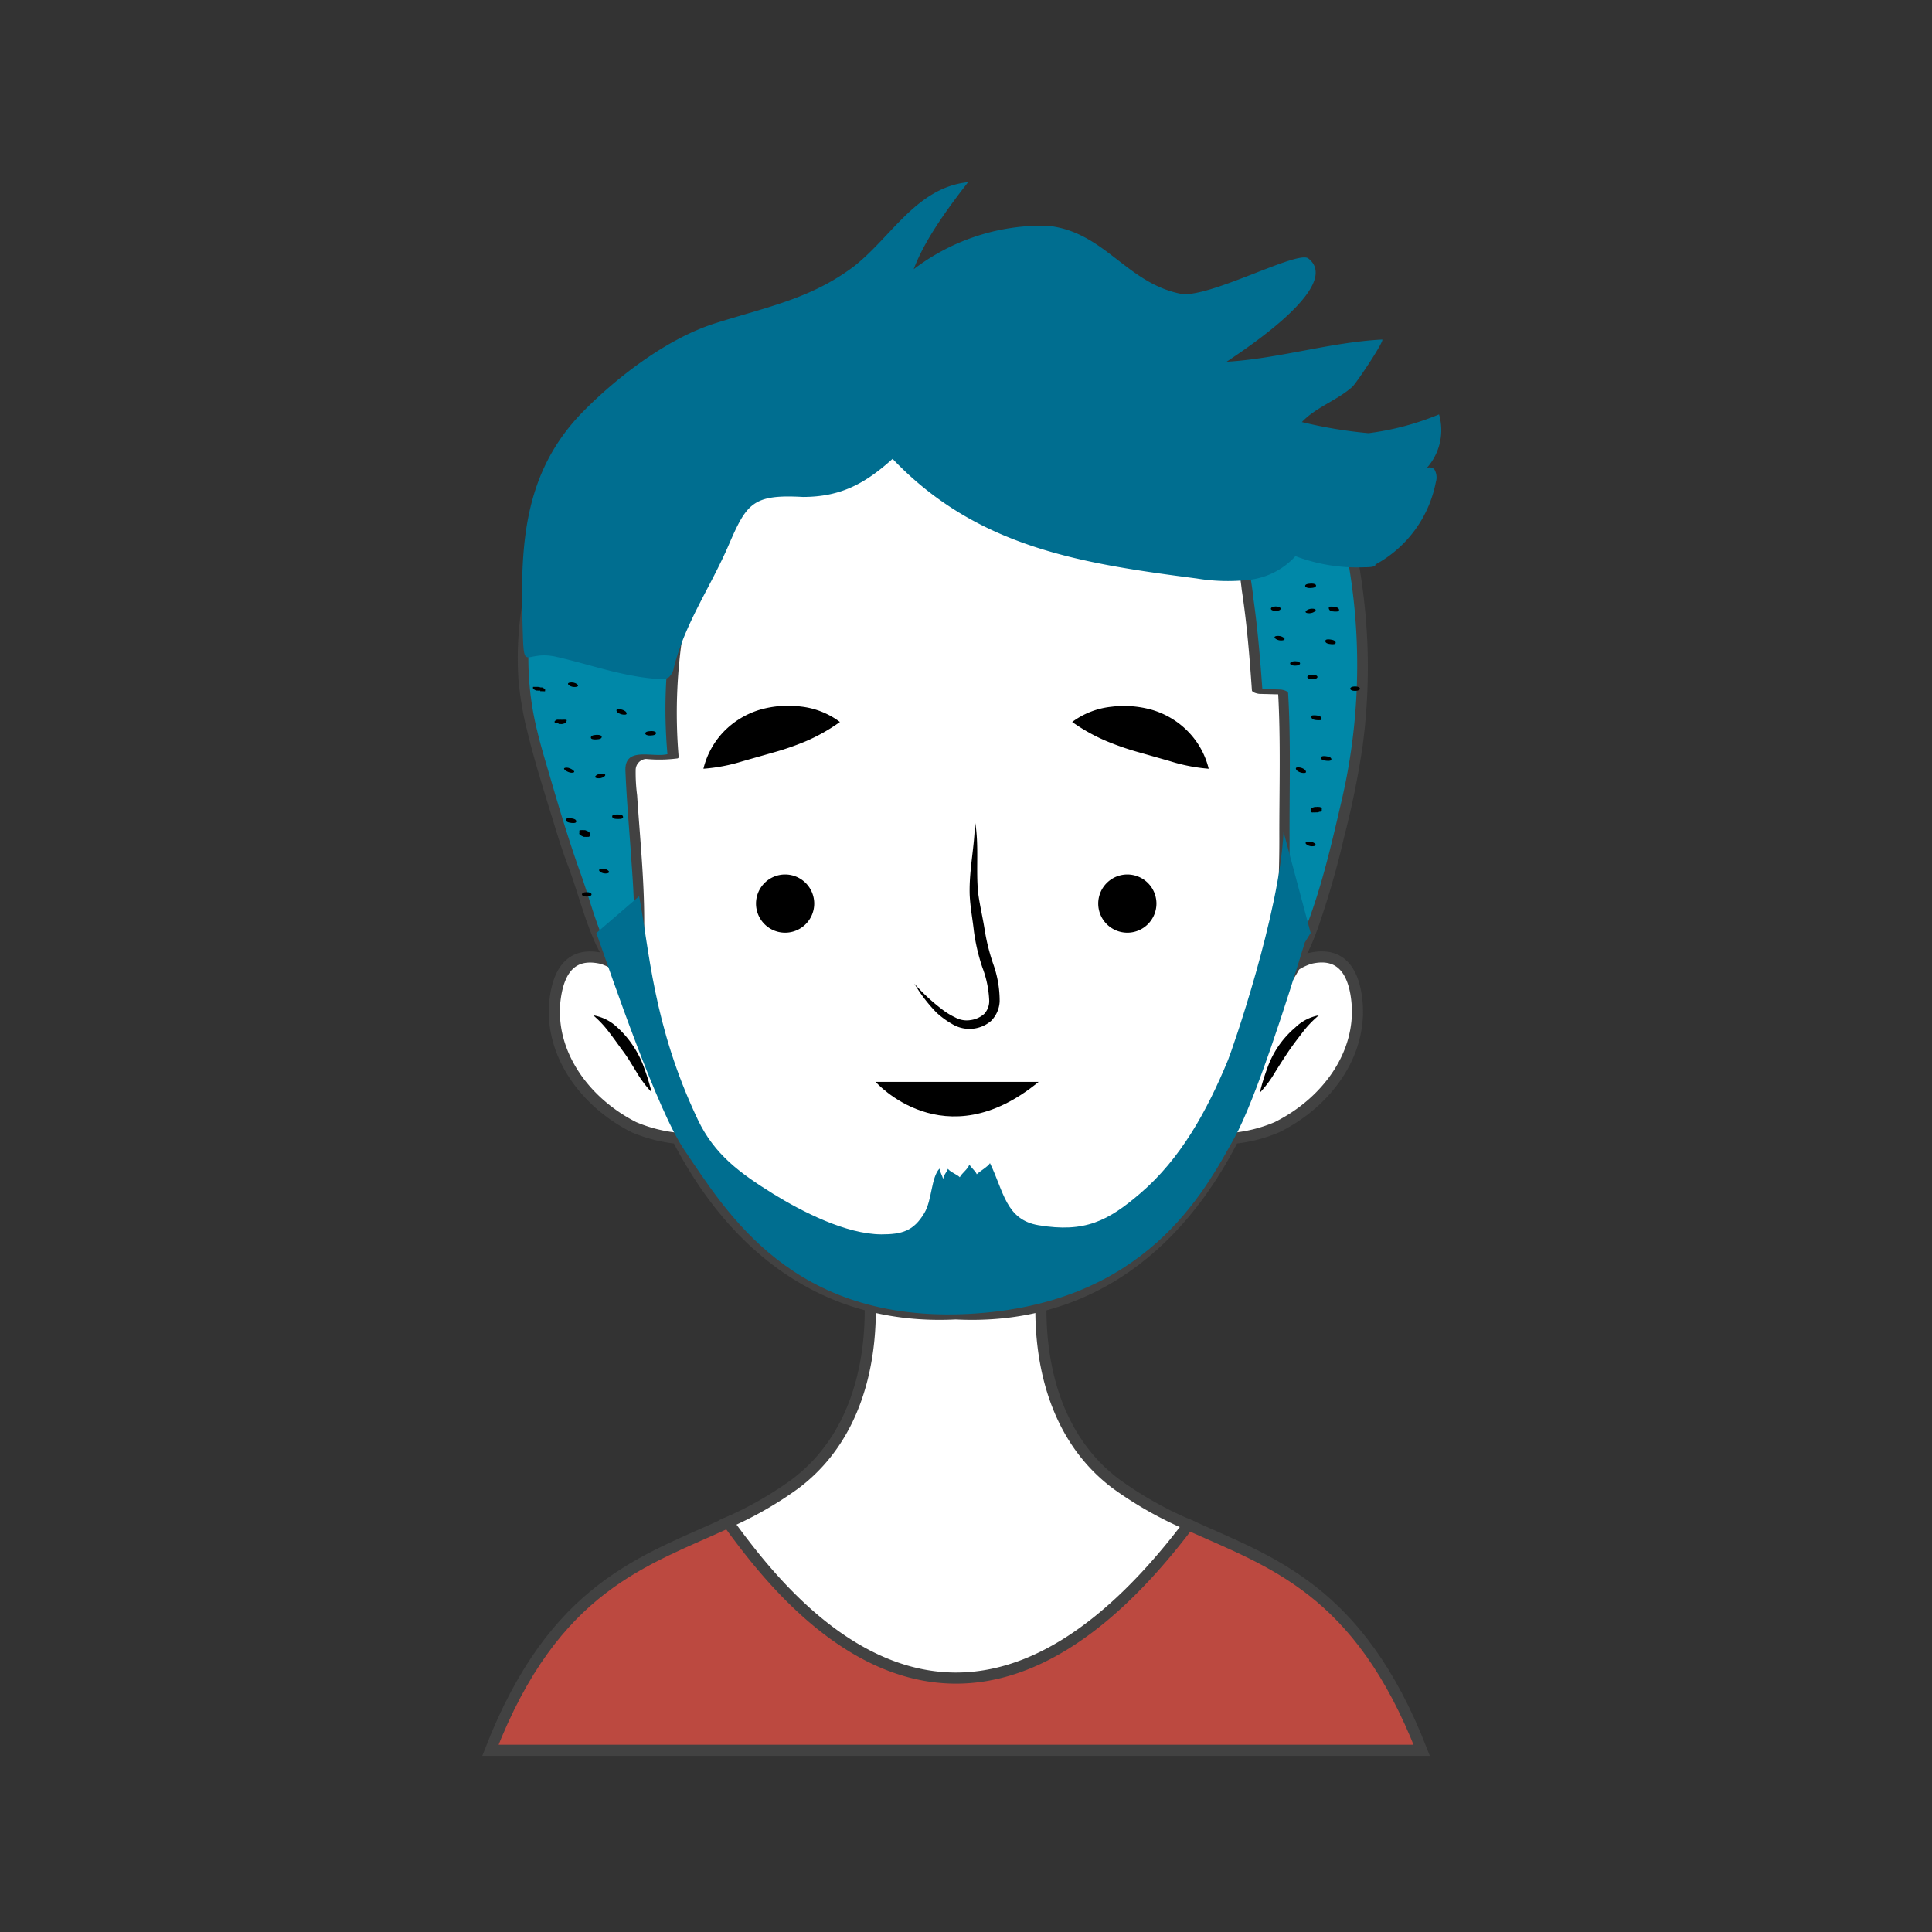 <svg xmlns="http://www.w3.org/2000/svg" viewBox="0 0 173.94 173.94"><rect x="0" y="0" width="173.94" height="173.94" fill="#333333" stroke="none"/><defs><style>.cls-1{fill:#bc4940;}.cls-1,.cls-2{stroke:#424242;stroke-miterlimit:10;}.cls-2{fill:#fff;}.cls-3{fill:#0088a8;}.cls-4{fill:#424242;}.cls-5{fill:#006e90;}</style></defs><g id="OBJECTS"><path class="cls-1" d="M107,137.28c-18.88,15.49-36.27,3.94-41.42-.22-7.54,3.48-15.67,5.7-21.43,20.52H128C122.34,143.07,114.43,140.64,107,137.28Z"/><path class="cls-2" d="M107,137.28a33.84,33.84,0,0,1-6.47-3.65C91.63,127,94,114.06,94,114.06l-14.94-.18-1,.18s2.39,12.93-6.52,19.57a32.58,32.58,0,0,1-6,3.43C70.31,143.56,86.08,164.94,107,137.28Z"/><path class="cls-2" d="M122.18,90.29c-.22-2.56-1.27-4.71-4.25-4a5.36,5.36,0,0,0-1.83,1c.38-2.09.68-4.22.87-6.38,1.93-21.15-.15-46.35-27.41-46.35l-5,.94c-27.26,0-31.33,24.26-29.41,45.41.19,2.16.49,4.29.87,6.38a5.36,5.36,0,0,0-1.83-1c-3-.69-4,1.46-4.25,4-.39,4.62,2.69,8.94,7.13,11.19a13.35,13.35,0,0,0,3.92,1c5.06,9.82,13.3,16.41,25.06,15.81,11.75.6,20-6,25-15.81a13.27,13.27,0,0,0,3.92-1C119.49,99.23,122.57,94.91,122.18,90.29Z"/><path d="M63.33,69.21a7.32,7.32,0,0,1,1.82-3.33,7.57,7.57,0,0,1,3.32-2,9.2,9.2,0,0,1,3.63-.27A7.16,7.16,0,0,1,75.62,65a16.23,16.23,0,0,1-3.13,1.76,24.93,24.93,0,0,1-2.91,1l-2.74.78A15.8,15.8,0,0,1,63.33,69.21Z"/><path d="M93.51,97.4c-8.51,7-14.68,0-14.68,0Z"/><path d="M108.82,69.21a15.8,15.8,0,0,1-3.51-.69l-2.74-.78a24.93,24.93,0,0,1-2.91-1A16.23,16.23,0,0,1,96.53,65a7.16,7.16,0,0,1,3.52-1.37,9.26,9.26,0,0,1,3.64.27,7.48,7.48,0,0,1,3.31,2A7.23,7.23,0,0,1,108.82,69.21Z"/><path d="M53.41,91.41a4.08,4.08,0,0,1,2.07,1A8.64,8.64,0,0,1,57,94.16a8.77,8.77,0,0,1,1,2,19.46,19.46,0,0,1,.66,2.17,10.15,10.15,0,0,1-1.36-1.82c-.39-.63-.74-1.24-1.17-1.82s-.84-1.17-1.28-1.74A9.36,9.36,0,0,0,53.41,91.41Z"/><path d="M118.74,91.41A9.36,9.36,0,0,0,117.23,93c-.44.57-.88,1.14-1.28,1.74s-.78,1.19-1.17,1.82a10.15,10.15,0,0,1-1.36,1.82,19.46,19.46,0,0,1,.66-2.17,8.77,8.77,0,0,1,1-2,8.64,8.64,0,0,1,1.54-1.71A4.08,4.08,0,0,1,118.74,91.41Z"/><path d="M72.54,83.2a2.62,2.62,0,1,1,0-3.7A2.62,2.62,0,0,1,72.54,83.2Z"/><path d="M99.64,83.2a2.62,2.62,0,1,0,0-3.7A2.62,2.62,0,0,0,99.64,83.2Z"/><path d="M87.77,73.9c.4,2.18.07,4.43.3,6.54.13,1,.4,2.14.57,3.2a18.24,18.24,0,0,0,.77,3.12A9.81,9.81,0,0,1,90,90.15a2.65,2.65,0,0,1-.78,1.77,3,3,0,0,1-3.52.26,7.74,7.74,0,0,1-1.37-1,13.47,13.47,0,0,1-2-2.61,17.16,17.16,0,0,0,2.38,2.22A6.48,6.48,0,0,0,86,91.6a2.14,2.14,0,0,0,1.37.24,2.3,2.3,0,0,0,1.24-.56,1.7,1.7,0,0,0,.45-1.19,9.41,9.41,0,0,0-.62-3,17.44,17.44,0,0,1-.76-3.27c-.12-1.1-.33-2.14-.38-3.3C87.24,78.22,87.78,76.1,87.77,73.9Z"/><path class="cls-3" d="M47.85,65.54c.36,1.55,3,10.43,3.56,12,2,4.94,2.23,9.25,6.67,12.39-.67-.48-.47-8.15-.54-9.24-.25-3.66-.49-7.32-.74-11a2.05,2.05,0,0,1,.1-1c.58-1.18,2.44-.2,3.68-.64a47.85,47.85,0,0,1,.33-10.83A22.06,22.06,0,0,1,63,50.09c1.85-3.46,4.13-10.17,7.67-11.87,5.47-2.64,12.87-4.61,18.87-3.71,3.56.54,8.5.75,11.93,1.89,3.92,1.29,6.4,4.6,8.39,8.3,2.31,4.31,2.93,12.71,3.27,17.51l2.34.06c.26,4.27.12,8.36.12,12.62.06,4.69-.35,9.37-.3,14.07,3-4.11,4.76-11.69,5.93-16.67A54.59,54.59,0,0,0,119.68,42c-1.14-3.41-5.15-3.51-8.2-5.66a52.15,52.15,0,0,0-8.81-4.94c-1.31-.46-3,.72-3.8,0-6.32-5.56-14-3.92-18-3.45-6.41.73-10.62.5-16.4,3.45-8.25,4.21-14.58,8.58-16,17.43C47.35,55.66,46.31,58.86,47.85,65.54Z"/><path class="cls-4" d="M47.38,65.45c.68,2.92,1.61,5.8,2.48,8.66.38,1.23.76,2.47,1.22,3.68.81,2.12,1.36,4.33,2.22,6.42a12.89,12.89,0,0,0,4.4,5.72,1,1,0,0,0,.68.21c.17-.06.26-.13.08-.27a2.79,2.79,0,0,1-.2-.87c-.08-.58-.12-1.16-.15-1.75C58,85.8,58,84.35,58,82.9c0-3.77-.39-7.54-.64-11.3a15.79,15.79,0,0,1-.13-2.27,1,1,0,0,1,.93-1A12.71,12.71,0,0,0,61,68.28a.13.13,0,0,0,.1-.14,46.94,46.94,0,0,1,.47-11.66,22.94,22.94,0,0,1,1.39-5c.51-1.21,1.17-2.37,1.72-3.57a39,39,0,0,1,3.78-7,8.14,8.14,0,0,1,2.48-2.34,29.7,29.7,0,0,1,4.24-1.78,36.68,36.68,0,0,1,9.75-2.15,52.23,52.23,0,0,1,9.42.7c3.09.35,6.53.61,9.23,2.3a17.76,17.76,0,0,1,5.77,6.85,26.49,26.49,0,0,1,2.45,8.65c.46,3,.7,6,.91,9,0,.21.53.32.67.33l2.35.06-.67-.33c.26,4.43.11,8.87.12,13.31s-.35,8.88-.31,13.32c0,.26.77.56.93.33a24.76,24.76,0,0,0,3.09-6.3A76.92,76.92,0,0,0,121,75.41a79,79,0,0,0,1.67-8.18,54,54,0,0,0,.44-9.25,56.64,56.64,0,0,0-1.18-9.36c-.34-1.56-.74-3.11-1.2-4.64a9.15,9.15,0,0,0-1.49-3.46c-1.36-1.59-3.5-2.21-5.33-3a57.08,57.08,0,0,1-5.44-3.3,31,31,0,0,0-5.64-2.89,6.31,6.31,0,0,0-3.11.12c-.66.1-1.15-.58-1.65-.95a17.55,17.55,0,0,0-1.64-1.05c-4-2.27-8.67-2.52-13.17-2-2.18.25-4.35.52-6.54.72a47.91,47.91,0,0,0-7.34,1.06,32,32,0,0,0-7.22,3A47.74,47.74,0,0,0,56.11,36a20.07,20.07,0,0,0-7.56,10.18,29.86,29.86,0,0,0-.78,3.76c-.24,1.38-.49,2.75-.7,4.12a29.62,29.62,0,0,0-.39,7.16,30.9,30.9,0,0,0,.7,4.27c.06.28,1,.46.95.18a27.21,27.21,0,0,1-.72-7.89c.17-2.54.69-5,1.11-7.55a23.13,23.13,0,0,1,2-6.68,18.59,18.59,0,0,1,3.72-5,30.49,30.49,0,0,1,5.16-3.94A54.86,54.86,0,0,1,66,31.08a26.63,26.63,0,0,1,7.31-2c2.59-.36,5.2-.5,7.8-.81,4-.46,8-1,11.89.16A14.43,14.43,0,0,1,96.55,30a15.46,15.46,0,0,1,1.61,1.18,2.56,2.56,0,0,0,1.3.7c1.06.17,2.12-.54,3.15-.26a13.23,13.23,0,0,1,2.53,1.18,60.23,60.23,0,0,1,5.57,3.33,17.93,17.93,0,0,0,2.61,1.52c1,.46,2,.82,2.94,1.29a6.08,6.08,0,0,1,2.33,1.81,12.48,12.48,0,0,1,1.47,4,57.18,57.18,0,0,1,1.78,9,53.77,53.77,0,0,1-1.08,18.45c-1.08,4.65-2.17,9.43-4.24,13.77a19.73,19.73,0,0,1-1.65,2.85l.92.33c0-4.53.33-9,.31-13.57s.13-8.79-.13-13.17c0-.21-.53-.32-.67-.33L113,62l.67.32c-.2-2.83-.43-5.66-.83-8.47a30.35,30.35,0,0,0-2.13-8.39,20,20,0,0,0-5.14-7c-2.43-2-5.42-2.75-8.48-3.21-1.61-.23-3.23-.4-4.85-.58s-3.18-.47-4.77-.55a31.9,31.9,0,0,0-10.05,1.27A41.15,41.15,0,0,0,72.65,37,12.66,12.66,0,0,0,69,38.84c-2,1.72-3.24,4.32-4.36,6.66-1.44,3-3.11,6-3.83,9.35A45.49,45.49,0,0,0,60.1,68l.09-.13c-1.33.42-4-.78-3.88,1.56.11,2.75.37,5.5.55,8.25.11,1.56.22,3.11.22,4.68s0,3,.07,4.43c0,.7.06,1.41.16,2.11a1.64,1.64,0,0,0,.39,1.06l.76-.06a12.18,12.18,0,0,1-4.1-5.25c-.88-2-1.42-4.21-2.19-6.29-1-2.82-1.86-5.71-2.7-8.59-.4-1.36-.82-2.73-1.14-4.11C48.27,65.35,47.31,65.17,47.38,65.45Z"/><path d="M50.26,65.18h.18a.69.69,0,0,0,.2,0l.18-.05L51,65A.3.3,0,0,0,51,65v-.06A.14.14,0,0,0,51,64.8l-.08,0a.89.89,0,0,0-.23,0h-.17a.64.64,0,0,0-.2,0,.61.61,0,0,0-.18,0,.33.33,0,0,0-.13.07.3.3,0,0,0-.08.08v.06a.13.13,0,0,0,.09.09l.08,0a.82.82,0,0,0,.22,0Z"/><path d="M51.44,69.57c.65,0-.09-.46-.4-.46-.65,0,.09.46.4.46Z"/><path d="M56.25,64.34c.23,0,.18-.15.09-.27a1,1,0,0,0-.67-.22c-.23,0-.19.15-.09.27a1,1,0,0,0,.67.22Z"/><path d="M51.7,61.85c.68,0,.21-.41-.22-.41-.68,0-.21.41.22.41Z"/><path d="M53.93,70.07c.43,0,.9-.42.22-.42-.43,0-.91.42-.22.42Z"/><path d="M54.49,78.64c.67,0,.23-.43-.21-.43-.67,0-.23.43.21.43Z"/><path d="M51.63,74.1c.18,0,.31-.07.23-.24s-.51-.2-.66-.2-.31.07-.23.24.51.2.66.2Z"/><path d="M55.73,73.73c.13,0,.41,0,.36-.22s-.48-.18-.6-.18-.42,0-.37.22.49.18.61.18Z"/><path d="M52.82,80.72c.59,0,.57-.4,0-.4s-.57.4,0,.4Z"/><path d="M52.16,74.78V75a.1.1,0,0,0,0,.09.32.32,0,0,0,.08.09l.14.08.18.08.13,0a.81.81,0,0,0,.22,0H53a.14.14,0,0,0,.1-.08v-.17s0-.07,0-.09A.24.24,0,0,0,53,74.9a.55.55,0,0,0-.14-.09l-.18-.07-.13,0a.9.9,0,0,0-.23,0l-.09,0a.13.13,0,0,0-.09.07Z"/><path d="M58.46,66.22c.13,0,.55,0,.6-.18s-.23-.22-.36-.22-.55,0-.6.17.23.23.36.23Z"/><path d="M53.57,66.57c.14,0,.56,0,.6-.19s-.24-.22-.37-.22-.55,0-.6.2.25.21.37.21Z"/><path d="M48.64,62.23h.17a.26.26,0,0,0,.15,0,.15.15,0,0,0,.11,0,.09.09,0,0,0,0-.07.1.1,0,0,0,0-.09L49,62a.78.78,0,0,0-.2-.11l-.13,0a1,1,0,0,0-.25-.05H48.1l-.11,0a.11.11,0,0,0,0,.08A.12.12,0,0,0,48,62l.06.06.2.11.13,0a1,1,0,0,0,.25,0Z"/><path d="M114.86,55c.59,0,.58-.4,0-.4s-.59.4,0,.4Z"/><path d="M117.88,52.94c.13,0,.55,0,.6-.18s-.24-.22-.36-.22-.56,0-.61.17.24.23.37.23Z"/><path d="M120,58c.18,0,.31-.06.23-.23s-.51-.21-.66-.21-.31.06-.23.24.51.2.66.2Z"/><path d="M115.31,57.66c.68,0,.21-.41-.22-.41-.68,0-.21.41.22.41Z"/><path d="M120.3,55.06c.18,0,.31-.05.24-.23s-.5-.22-.65-.22-.32,0-.24.23.5.22.65.22Z"/><path d="M116.6,59.93c.59,0,.6-.4,0-.4s-.6.4,0,.4Z"/><path d="M117.89,55.21c.43,0,.9-.41.22-.41-.43,0-.91.41-.22.41Z"/><path d="M119.61,68.5c.19,0,.31-.07.23-.23s-.51-.2-.66-.2-.31.07-.23.24.51.19.66.19Z"/><path d="M118.11,76.19c.68,0,.21-.42-.22-.42-.68,0-.22.42.22.42Z"/><path d="M118.73,64.84c.18,0,.31,0,.23-.22s-.5-.22-.65-.22-.31,0-.23.22.5.22.65.22Z"/><path d="M122,62.2c.59,0,.58-.4,0-.4s-.58.4,0,.4Z"/><path d="M118.16,61.15c.59,0,.62-.4,0-.4s-.61.4,0,.4Z"/><path d="M117.41,69.59c.23,0,.19-.14.09-.27a.92.92,0,0,0-.66-.23c-.23,0-.19.13-.1.26a1,1,0,0,0,.67.24Z"/><path d="M118,72.84V73a.08.08,0,0,0,0,.07.26.26,0,0,0,.1.07.45.45,0,0,0,.16,0,.65.65,0,0,0,.19,0h.14a.9.9,0,0,0,.22-.06l.07,0A.12.12,0,0,0,119,73v-.18a.08.08,0,0,0,0-.07.39.39,0,0,0-.27-.1.62.62,0,0,0-.19,0h-.14a.83.83,0,0,0-.21.06l-.08,0a.14.14,0,0,0-.07.1Z"/><path class="cls-5" d="M128.45,42.14a5.11,5.11,0,0,0,1.11-4.83A24.68,24.68,0,0,1,123.21,39a40.94,40.94,0,0,1-6-1c1.26-1.34,3.14-1.93,4.54-3.17.36-.32,3-4.28,2.68-4.26-4.65.24-9.31,1.72-14,2,1.47-1,10.53-6.86,7.35-9.31-1-.74-9.07,3.68-11.52,3.18-4.9-1-6.86-5.63-12-6.12a19.07,19.07,0,0,0-12,3.92c1-2.7,3.19-5.64,4.9-7.84-4.65.49-6.86,4.9-10.29,7.59C73,26.9,69.06,27.63,64.41,29.1c-4.25,1.34-8.67,4.7-11.79,7.83-5.72,5.73-5.79,12.62-5.55,20.14.11,3.49.23,1.44,3,2.06,3.1.7,5.88,1.76,9.15,2a1.42,1.42,0,0,0,1-.16,1.53,1.53,0,0,0,.45-.87c1-4,3.29-7.22,4.92-11s2.18-4.61,6.69-4.36c3.43,0,5.63-1.22,8.08-3.43,7.62,8,17,9.42,27.38,10.77a17.19,17.19,0,0,0,4.75.12,6.64,6.64,0,0,0,4.14-2.13,15.7,15.7,0,0,0,6.19,1c.26,0,1.08,0,1-.24a10.77,10.77,0,0,0,5.45-7.42,1.43,1.43,0,0,0-.13-1.15A.6.6,0,0,0,128.45,42.14Z"/><path class="cls-5" d="M117.47,84.86c-1.54,5.06-4.43,14.15-6.34,17.59-2.71,4.87-8,15-23.89,15.84s-21.8-9.12-25.61-14.73C59.18,100,55.06,87.88,53.69,84l3.85-3.31c.91,4.67,1.23,11.58,5.28,20.1,1.5,3.16,3.79,4.82,6.77,6.68,2.64,1.63,6.58,3.64,9.75,3.66,1.86,0,2.91-.29,3.88-1.92.7-1.18.6-3.17,1.36-4,.07.34.25.64.34.95,0-.34.35-.67.42-.93.23.31.86.52,1.07.76.21-.4.7-.69.87-1.15.09.23.55.59.66.88.27-.27,1-.68,1.19-1,1.24,2.54,1.42,5.1,4.38,5.59,4.15.69,6.25-.38,9.16-2.88,3.63-3.11,6-7.41,7.89-12,.37-.9,4.64-13.16,5-20.54L118,84"/></g></svg>